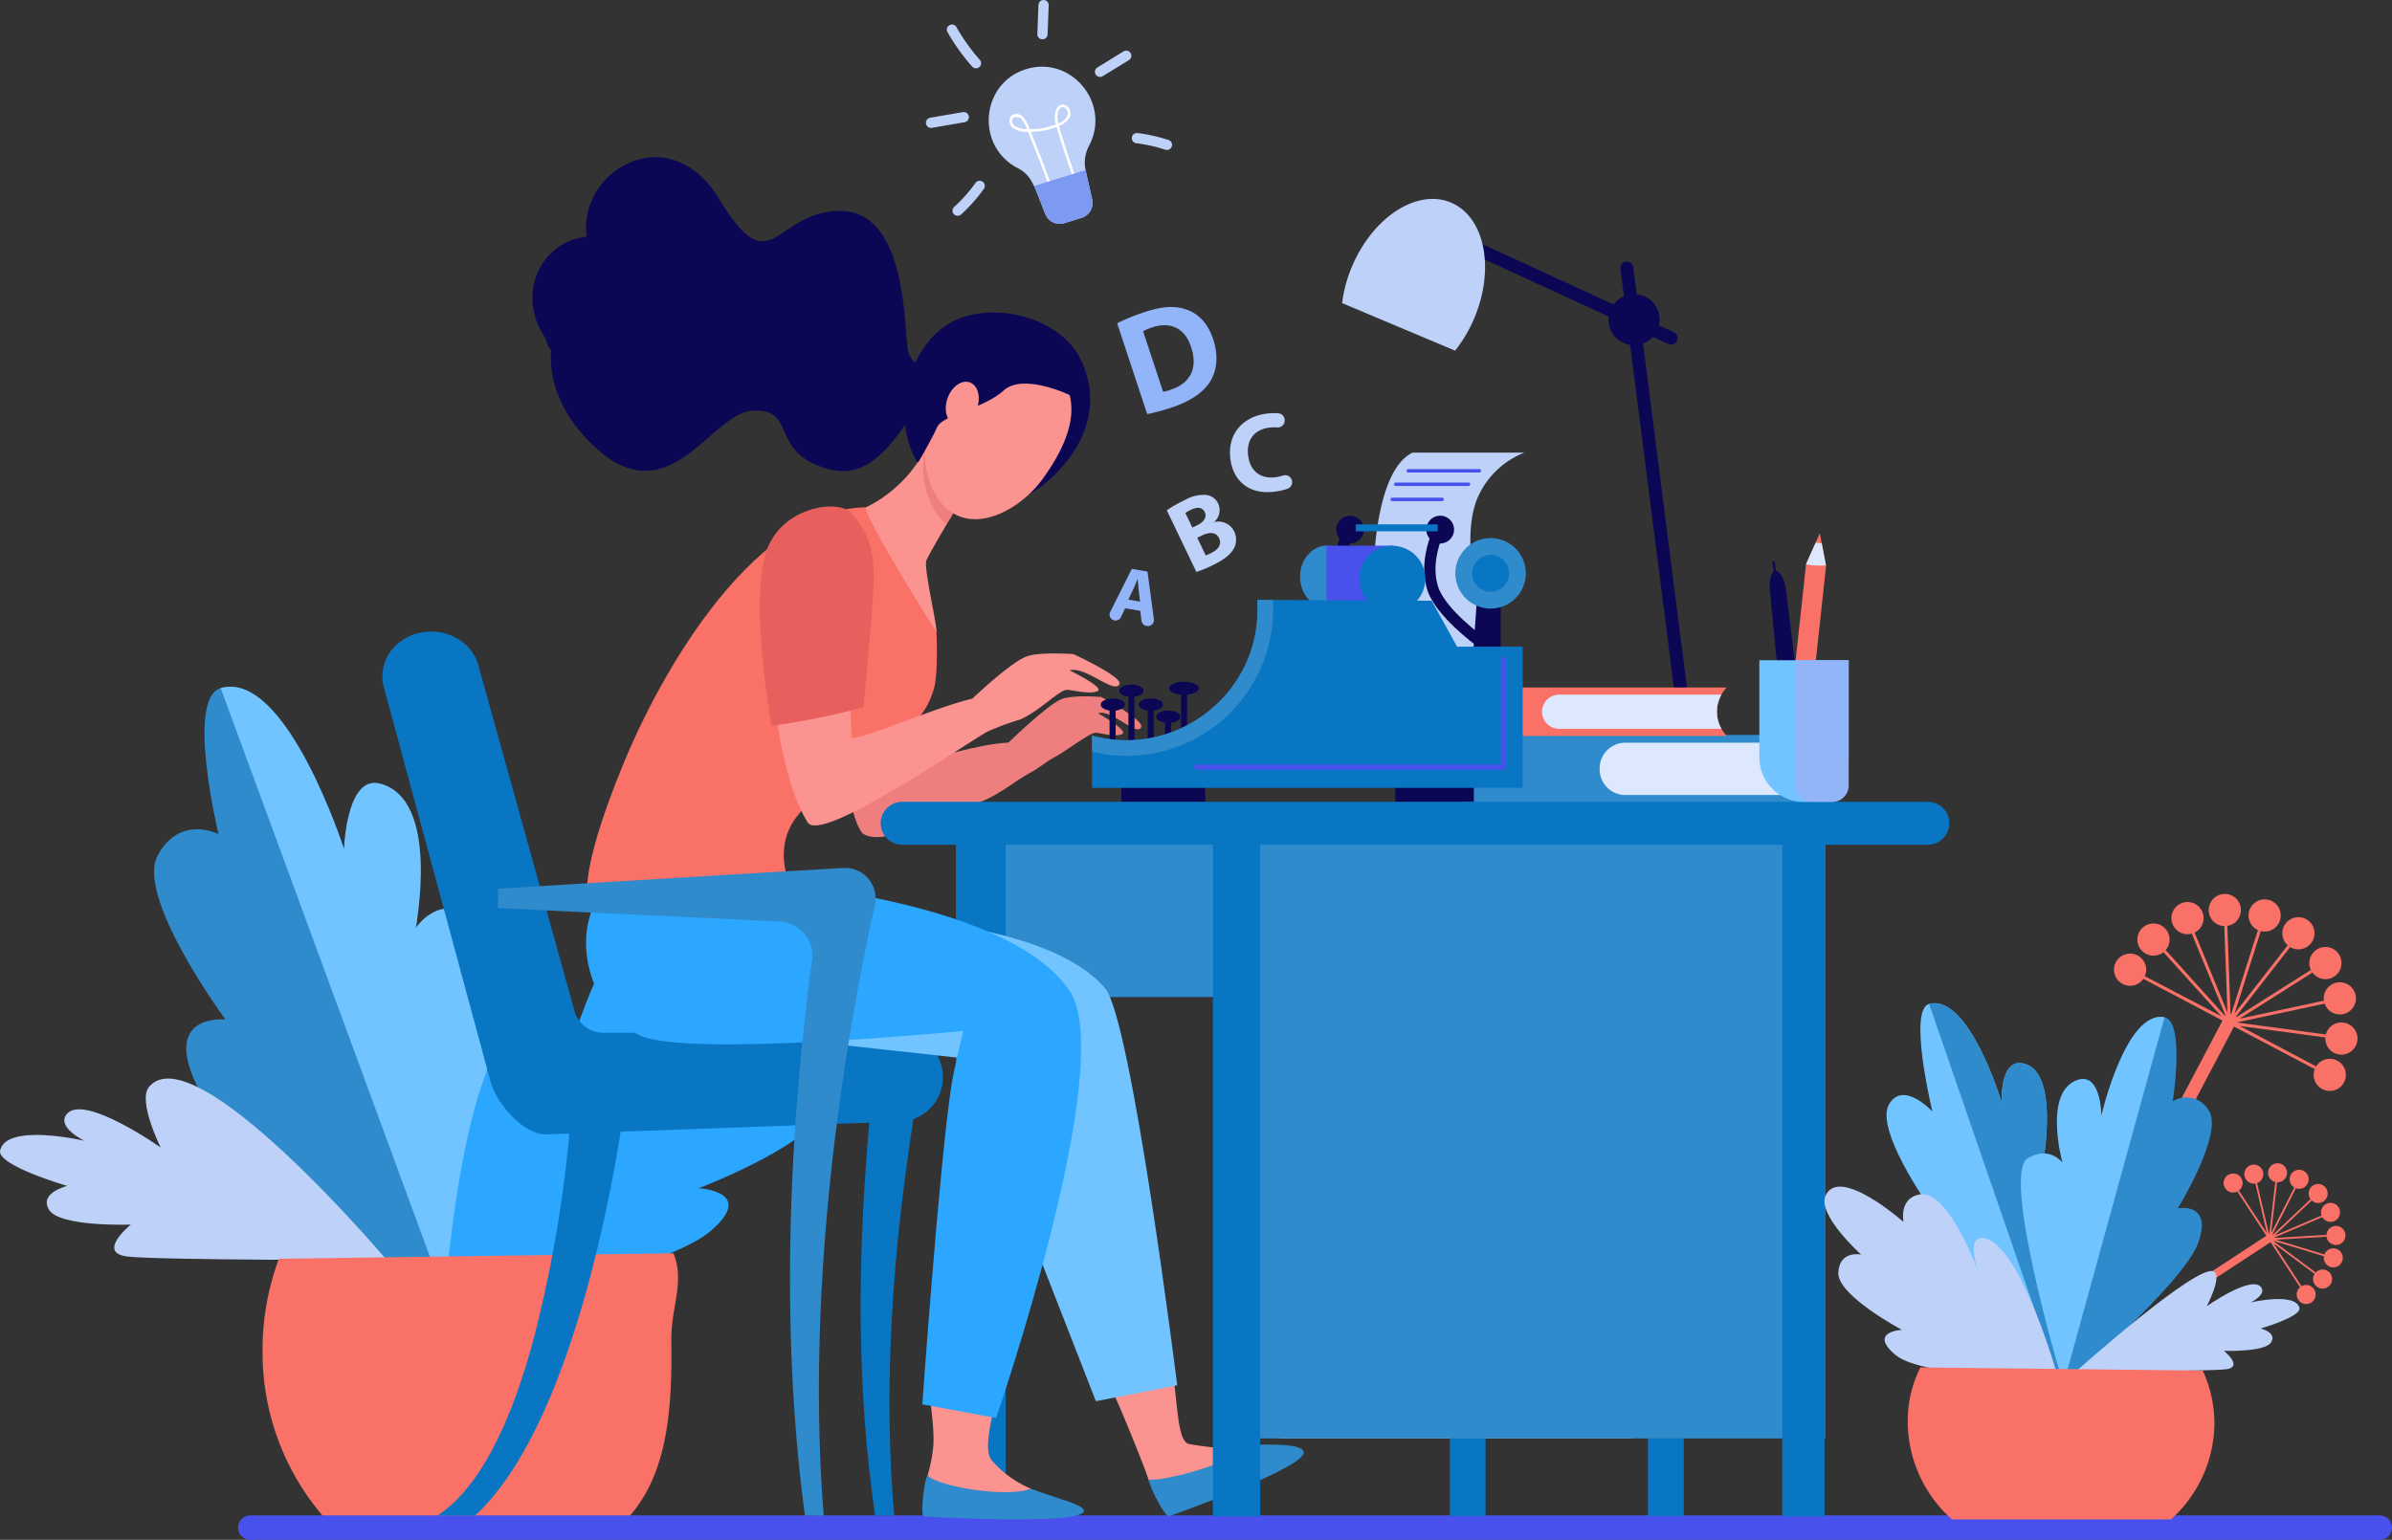 <svg xmlns="http://www.w3.org/2000/svg" width="545.075" height="350.983" viewBox="0 0 545.075 350.983">
  <rect x="0" y="0" width="545.075" height="350.983" fill="#333333" stroke="none"/>
  <g id="Group_21189" data-name="Group 21189" transform="translate(34.14 0)">
    <g id="Group_21121" data-name="Group 21121" transform="translate(271.69 45.345)">
      <g id="Group_21118" data-name="Group 21118" transform="translate(20.526 5.861)">
        <path id="Path_29898" data-name="Path 29898" d="M764.744,565.173a1.481,1.481,0,0,0,.62-2.827l-52.946-24.379a1.481,1.481,0,0,0-1.239,2.691l52.946,24.379A1.479,1.479,0,0,0,764.744,565.173Z" transform="translate(-710.317 -537.831)" fill="#0b0754"/>
      </g>
      <g id="Group_21119" data-name="Group 21119" transform="translate(63.401 14.244)">
        <path id="Path_29899" data-name="Path 29899" d="M710.943,682.642a1.482,1.482,0,0,0,1.471-1.669L698.2,569.594a1.481,1.481,0,0,0-2.938.375l14.219,111.379A1.481,1.481,0,0,0,710.943,682.642Z" transform="translate(-695.245 -568.3)" fill="#0b0754"/>
      </g>
      <g id="Group_21120" data-name="Group 21120" transform="translate(0)">
        <path id="Path_29900" data-name="Path 29900" d="M871.958,531.956c4.758-11.3,14.858-17.837,22.558-14.6s10.086,15.032,5.328,26.335a31.333,31.333,0,0,1-4.383,7.421l-25.748-10.839A31.317,31.317,0,0,1,871.958,531.956Z" transform="translate(-869.714 -516.53)" fill="#bed1f9"/>
      </g>
      <path id="Path_29901" data-name="Path 29901" d="M725.13,601.191a5.825,5.825,0,1,0,5.825-5.825A5.825,5.825,0,0,0,725.13,601.191Z" transform="translate(-664.421 -573.676)" fill="#0b0754"/>
    </g>
    <path id="Path_29902" data-name="Path 29902" d="M1342.628,857.885a178.7,178.7,0,0,0,20.4-4.158s1.739-19.61,1.81-20.338c.625-10.07,1.876-16.784-4.641-23.959-3.094-3.407-17.475-1.316-19.878,10.808-2.227,11.238.122,27.176,1.648,37.148l.088.572Z" transform="translate(-1190.323 -682.434)" fill="#b75742"/>
    <g id="Group_21126" data-name="Group 21126" transform="translate(-34.141 156.533)">
      <g id="Group_21122" data-name="Group 21122" transform="translate(35.108 0)">
        <path id="Path_29903" data-name="Path 29903" d="M263.264,1067.605s-50.451-36.208-57.557-51.906,6.919-14.194,6.919-14.194-20.564-27.915-15.448-37.382,13.88-4.858,13.88-4.858-7.534-31.006.485-33.3c14.937-4.274,28.1,36.71,28.1,36.71s1.578-16.33,7.994-14.982c14.287,3,7.5,40.2,7.5,40.2s3.984-13.958,11.885-7.9C281.188,990.865,263.264,1067.605,263.264,1067.605Z" transform="translate(-196.36 -925.652)" fill="#2f8bcc"/>
      </g>
      <path id="Path_29904" data-name="Path 29904" d="M308.537,977.951c-7.49-5.2-12.59,2.765-12.59,2.765s5.9-29.705-8.313-33.024c-7.468-1.744-7.994,14.982-7.994,14.982s-13.16-40.984-28.1-36.71l51.884,141.048C305.439,1058.1,320.49,986.243,308.537,977.951Z" transform="translate(-201.252 -925.652)" fill="#71c4ff"/>
      <g id="Group_21124" data-name="Group 21124" transform="translate(0 89.312)">
        <g id="Group_21123" data-name="Group 21123">
          <path id="Path_29905" data-name="Path 29905" d="M156.922,1291.658s-51.891.019-59.109-.82.757-7.282.757-7.282-16.146.588-18.608-3.339,4.134-5.475,4.134-5.475-16.08-4.66-15.312-8.079c1.43-6.369,19.19-2.217,19.19-2.217s-6.6-3.2-3.915-6.178c4.043-4.489,21.309,7.717,21.309,7.717s-5.3-10.648-2.657-13.815C113.036,1239.809,156.922,1291.658,156.922,1291.658Z" transform="translate(-68.757 -1250.265)" fill="#bed1f9"/>
        </g>
      </g>
      <g id="Group_21125" data-name="Group 21125" transform="translate(101.029 50.354)">
        <path id="Path_29906" data-name="Path 29906" d="M435.954,1201.431s49.694-9.644,60.679-18.868-2.489-9.943-2.489-9.943,29.459-11.157,29.087-20.159-13.017-9.535-13.017-9.535,17.58-15.748,13.971-23.382c-5.546-11.732-30.69,10.517-30.69,10.517s.609-19.375-7.189-21.239c-11.76-2.811-21.918,33.569-21.918,33.569s-1.794-8.782-9.873-7.109C440.02,1138.284,435.954,1201.431,435.954,1201.431Z" transform="translate(-435.954 -1108.667)" fill="#2ca7ff"/>
      </g>
      <path id="Path_29907" data-name="Path 29907" d="M300.04,1455.007h69.739c8.882-10.047,9.773-24.886,9.575-40.064-.1-7.666,3.147-13.346.49-19.907l-89.915,1.251a59.72,59.72,0,0,0-3.719,21.654A57.2,57.2,0,0,0,300.04,1455.007Z" transform="translate(-226.377 -1265.893)" fill="#fa7167"/>
    </g>
    <g id="Group_21127" data-name="Group 21127" transform="translate(20.103 345.42)">
      <path id="Path_29908" data-name="Path 29908" d="M121.433,1607.18H606.621a2.782,2.782,0,0,1,2.782,2.782h0a2.782,2.782,0,0,1-2.782,2.781H121.354a2.782,2.782,0,0,1-2.779-2.916A2.833,2.833,0,0,1,121.433,1607.18Z" transform="translate(-118.572 -1607.18)" fill="#4951ec"/>
    </g>
    <g id="Group_21135" data-name="Group 21135" transform="translate(176.852)">
      <path id="Path_29909" data-name="Path 29909" d="M1189.495,407.536c10.35-3.208,19.467,7.924,14.324,17.514a8.159,8.159,0,0,0-.727,5.641l1.472,6.563a3.555,3.555,0,0,1-2.417,4.174l-3.921,1.215a3.555,3.555,0,0,1-4.354-2.076c-2.511-6.279-2.983-8.777-6.286-10.486C1177.922,425.082,1179.142,410.745,1189.495,407.536Z" transform="translate(-1166.674 -391.771)" fill="#bed1f9"/>
      <g id="Group_21128" data-name="Group 21128" transform="translate(19.053 23.838)">
        <path id="Path_29910" data-name="Path 29910" d="M1213.212,456.491c-1.84-5.141-3.668-10.871-4.281-13.035a16.436,16.436,0,0,1-5.892,1.107c1.733,4.184,3.373,8.451,4.882,12.707l-.55.2c-1.534-4.326-3.2-8.664-4.968-12.913a5.449,5.449,0,0,1-3.547-1,2.144,2.144,0,0,1-.645-1.557c.035-1.517,1.763-1.962,2.915-1a7.523,7.523,0,0,1,1.67,2.982,15.843,15.843,0,0,0,5.984-1.09,5.35,5.35,0,0,1,0-3.216c1.355-3.614,6.327,1.122.694,3.561.476,1.7,2.328,7.585,4.288,13.061Zm-3.887-16.613a4.748,4.748,0,0,0,0,2.785,3.429,3.429,0,0,0,2.144-1.948C1211.845,439.425,1210.054,437.932,1209.325,439.878ZM1199.1,441.3a1.322,1.322,0,0,0,.157,1.836,4.609,4.609,0,0,0,2.9.826,6.5,6.5,0,0,0-1.4-2.513A2.361,2.361,0,0,0,1199.1,441.3Z" transform="translate(-1198.21 -438.36)" fill="#fff"/>
      </g>
      <path id="Path_29911" data-name="Path 29911" d="M1230.239,492.575c.011.055.017.11.029.165l1.472,6.562a3.555,3.555,0,0,1-2.416,4.174l-3.921,1.215a3.555,3.555,0,0,1-4.354-2.076c-1.117-2.793-1.83-4.837-2.57-6.4Z" transform="translate(-1193.85 -453.821)" fill="#7c9af2"/>
      <g id="Group_21129" data-name="Group 21129" transform="translate(25.398 0)">
        <path id="Path_29912" data-name="Path 29912" d="M1223.6,359.58l.249-6.65a1.166,1.166,0,0,0-2.331-.088l-.25,6.65a1.167,1.167,0,0,0,2.332.087Z" transform="translate(-1221.272 -351.72)" fill="#bed1f9"/>
      </g>
      <g id="Group_21130" data-name="Group 21130" transform="translate(38.518 11.54)">
        <path id="Path_29913" data-name="Path 29913" d="M1270.736,399.485l5.961-3.662a1.166,1.166,0,0,0-1.221-1.988l-5.961,3.662a1.166,1.166,0,1,0,1.221,1.987Z" transform="translate(-1268.959 -393.663)" fill="#bed1f9"/>
      </g>
      <g id="Group_21131" data-name="Group 21131" transform="translate(46.921 30.322)">
        <path id="Path_29914" data-name="Path 29914" d="M1308.613,464.99a1.167,1.167,0,0,0-.746-1.471,38.123,38.123,0,0,0-7.052-1.581,1.166,1.166,0,1,0-.291,2.314,35.763,35.763,0,0,1,6.619,1.484A1.166,1.166,0,0,0,1308.613,464.99Z" transform="translate(-1299.502 -461.929)" fill="#bed1f9"/>
      </g>
      <g id="Group_21132" data-name="Group 21132" transform="translate(4.771 5.586)">
        <path id="Path_29915" data-name="Path 29915" d="M1153.717,381.716a1.167,1.167,0,0,0,.1-1.646,44.366,44.366,0,0,1-5.336-7.457,1.166,1.166,0,0,0-2.027,1.154,46.743,46.743,0,0,0,5.617,7.85A1.166,1.166,0,0,0,1153.717,381.716Z" transform="translate(-1146.301 -372.023)" fill="#bed1f9"/>
      </g>
      <g id="Group_21133" data-name="Group 21133" transform="translate(0 25.534)">
        <path id="Path_29916" data-name="Path 29916" d="M1138.734,445.5a1.167,1.167,0,0,0-1.348-.951l-7.457,1.287a1.166,1.166,0,1,0,.4,2.3l7.458-1.287A1.167,1.167,0,0,0,1138.734,445.5Z" transform="translate(-1128.961 -444.528)" fill="#bed1f9"/>
      </g>
      <g id="Group_21134" data-name="Group 21134" transform="translate(6.062 41.201)">
        <path id="Path_29917" data-name="Path 29917" d="M1152.682,509.339a1.157,1.157,0,0,0,.263-.18,36.581,36.581,0,0,0,5.189-5.846,1.166,1.166,0,0,0-1.9-1.353,34.259,34.259,0,0,1-4.858,5.473,1.166,1.166,0,0,0,1.305,1.907Z" transform="translate(-1150.995 -501.47)" fill="#bed1f9"/>
      </g>
    </g>
    <rect id="Rectangle_2817" data-name="Rectangle 2817" width="107.361" height="35.374" transform="translate(185.869 191.893)" fill="#2f8bcc"/>
    <rect id="Rectangle_2818" data-name="Rectangle 2818" width="80.298" height="138.011" transform="translate(257.421 189.871)" fill="#fae0b2"/>
    <rect id="Rectangle_2819" data-name="Rectangle 2819" width="8.148" height="18.043" transform="translate(296.228 327.542)" fill="#0976c4"/>
    <rect id="Rectangle_2820" data-name="Rectangle 2820" width="8.147" height="17.754" transform="translate(341.396 327.82)" fill="#0976c4"/>
    <path id="Path_29918" data-name="Path 29918" d="M1592.848,1365.758h-8.594c11.792-7.658,18.553-27.538,22.071-40.854a295.6,295.6,0,0,0,8.384-50.83l11.676,1.7C1622.707,1300.036,1612.74,1347.318,1592.848,1365.758Z" transform="translate(-1518.711 -1020.303)" fill="#0976c4"/>
    <rect id="Rectangle_2821" data-name="Rectangle 2821" width="130.577" height="138.011" transform="translate(251.205 189.871)" fill="#2f8bcc"/>
    <rect id="Rectangle_2822" data-name="Rectangle 2822" width="9.611" height="158.839" transform="translate(371.996 186.809)" fill="#0976c4"/>
    <g id="Group_21136" data-name="Group 21136" transform="translate(286.269 156.7)">
      <path id="Path_29919" data-name="Path 29919" d="M670.619,976.061H587.542A5.855,5.855,0,0,1,581.8,970.1v-3.543a5.855,5.855,0,0,1,5.745-5.959h83.076a11.77,11.77,0,0,0-.153,15.282Z" transform="translate(-573.402 -949.775)" fill="#2f8bcc"/>
      <path id="Path_29920" data-name="Path 29920" d="M638.269,967.038H592.191A5.855,5.855,0,0,0,586.445,973h0a5.855,5.855,0,0,0,5.746,5.959h46.082A11.823,11.823,0,0,1,638.269,967.038Z" transform="translate(-542.335 -954.443)" fill="#dde8fe"/>
      <path id="Path_29921" data-name="Path 29921" d="M742.573,921.26h-69.2a3.891,3.891,0,0,0-3.891,3.891v3.273a3.891,3.891,0,0,0,3.891,3.891h69.2l-.036-.038A7.924,7.924,0,0,1,742.573,921.26Z" transform="translate(-669.481 -921.26)" fill="#fa7167"/>
      <path id="Path_29922" data-name="Path 29922" d="M714.818,927.208H677.825a3.891,3.891,0,0,0-3.891,3.891h0a3.891,3.891,0,0,0,3.891,3.891h36.993A7.936,7.936,0,0,1,714.818,927.208Z" transform="translate(-642.952 -925.572)" fill="#dde8fe"/>
    </g>
    <g id="Group_21152" data-name="Group 21152" transform="translate(52.996 35.837)">
      <path id="Path_29923" data-name="Path 29923" d="M1159.569,819.269c5.209-6.615,16.253-2.435,12.154,19.483-.023.123-1.138,17.212-.639,23.819,5.252-1.221,14.82-4.4,21.8-4.754,0,0,8.543-8.324,11.9-9.838,2.491-1.122,9.246-.555,9.246-.555s9.846,5.2,9.084,6.88c-1.042,2.3-6.718-4.223-9.819-3.162,0,0,7.18,4.024,5.47,4.753s-4.577-.227-5.972-.325-6.434,4.057-10.361,6.121c-.648.341-2.164,1.67-5.124,3.3-3,1.648-6.163,4.429-10.263,6.119-11.026,4.544-23.281,10.571-27.522,7.337l.022-.047C1154.705,872.665,1150.884,830.3,1159.569,819.269Z" transform="translate(-1050.213 -724.39)" fill="#ef7f7f"/>
      <path id="Path_29924" data-name="Path 29924" d="M1327.3,875.187h0c5.881-1.26,11.778,2.035,13.274,7.416l21.969,79a6.818,6.818,0,0,0,6.68,4.771h67.105a10.124,10.124,0,0,1,10.124,10.124h0a10.125,10.125,0,0,1-9.757,10.117l-80.68,2.929c-5.371,0-11.366-7.249-12.662-12.044l-24.31-89.9C1317.545,882.067,1321.262,876.48,1327.3,875.187Z" transform="translate(-1318.71 -766.805)" fill="#0976c4"/>
      <path id="Path_29925" data-name="Path 29925" d="M1345.562,1345.346h-4.344c-3.922-26.982-4.716-58.6-.333-99.432l10.514.214C1344.42,1286.651,1343.271,1318.3,1345.562,1345.346Z" transform="translate(-1228.945 -1035.727)" fill="#0976c4"/>
      <rect id="Rectangle_2823" data-name="Rectangle 2823" width="11.353" height="160.632" transform="translate(130.697 149.507)" fill="#0976c4"/>
      <path id="Path_29926" data-name="Path 29926" d="M1065.783,1481.772c2.952,5.489,10.168,23.586,10.44,24.956a6.707,6.707,0,0,0,1.442,1.965c9.317.933,16.133-4.069,21.308-9-4.886.343-12.355-.919-13.441-1.1-2.834-.484-2.531-9.1-4.15-18.79C1078.87,1480.949,1069.443,1478.459,1065.783,1481.772Z" transform="translate(-901.645 -1205.261)" fill="#fb9390"/>
      <path id="Path_29927" data-name="Path 29927" d="M1019.962,1556.4c.771,3.03,3.977,8.615,4.6,8.454.74-.192,28.241-10.065,30.608-14.006,1.46-2.431-6.058-2.547-12.111-2.238C1037.879,1553.542,1021.552,1557.186,1019.962,1556.4Z" transform="translate(-845.413 -1255.052)" fill="#2f8bcc"/>
      <path id="Path_29928" data-name="Path 29928" d="M1124.7,1135.488l56.8,6.253,30.5,78.2,18.536-3.628s-10.4-83.563-16.463-90.556c-16.528-19.074-74.273-16.816-74.273-16.816Z" transform="translate(-1049.415 -936.382)" fill="#71c4ff"/>
      <path id="Path_29929" data-name="Path 29929" d="M1246.015,1498.341c.237,3.723,1.089,8.229.922,12.572a34.969,34.969,0,0,1-1.324,7.007,6.728,6.728,0,0,0,.492,2.388c8.079,4.732,16.36,3.027,23.12.7a24.139,24.139,0,0,1-8.926-6.411c-1.948-2.115-.56-8.458,2.007-17.936C1259.541,1496.663,1250.722,1496.856,1246.015,1498.341Z" transform="translate(-1121.369 -1217.487)" fill="#fb9390"/>
      <path id="Path_29930" data-name="Path 29930" d="M1239.969,1079.036s59.466,3.219,74.459,25.165c11.219,16.421-16.718,97.413-16.718,97.413l-16.811-3.1s3.873-54.883,6.674-72.992c.475-3.068,2.66-12.131,2.66-12.131s-63.708,6.263-74.044.888-14.669-19.95-10.121-29.459S1239.969,1079.036,1239.969,1079.036Z" transform="translate(-1157.859 -914.243)" fill="#2ca7ff"/>
      <path id="Path_29931" data-name="Path 29931" d="M1203.158,1573.473c-1.048,1.921-1.59,9.361-.96,9.473.753.135,32.358,1.9,36.152-.691,2.341-1.6-5.979-3.326-11.61-5.569C1219.98,1579.012,1203.5,1575.531,1203.158,1573.473Z" transform="translate(-1078.884 -1273.164)" fill="#2f8bcc"/>
      <path id="Path_29932" data-name="Path 29932" d="M1392.28,772.4c5.3.927,5.62,5.2,5.62,5.2l5.425,22.609s.5,9.577-.6,13.242c-2.139,7.129-6.461,9.94-13.543,12.362-9.387,3.211-13.1,11.3-17.146,16.028-7.023,8.194-1.307,18-1.307,18l-18.677,5.895-27.941-3.751s-3.14-4.835,7.98-31.757C1341.748,806.85,1364.892,767.609,1392.28,772.4Z" transform="translate(-1277.072 -692.202)" fill="#fa7167"/>
      <path id="Path_29933" data-name="Path 29933" d="M1448.691,1218.392h-4.266c-5.522-40.709-3.854-86.063,1.6-126.617a7.761,7.761,0,0,0-7.323-8.79l-64.233-3.043v-4.436c.026,0,54.307-3.321,78.693-4.72a6.963,6.963,0,0,1,7.189,8.486c-.716,3.173-1.569,7.158-2.5,11.932C1449.83,1131.89,1445.418,1176.984,1448.691,1218.392Z" transform="translate(-1348.128 -908.773)" fill="#2f8bcc"/>
      <path id="Path_29934" data-name="Path 29934" d="M1178.3,783.779c6.023-6.615,16.685-2.369,11.946,19.549-.026.123.015,21.235.592,27.842,6.072-1.221,19.154-7.109,27.447-9.083,0,0,8.415-8.084,12.3-9.6,2.879-1.122,10.69-.555,10.69-.555s11.384,5.2,10.5,6.879c-1.2,2.3-7.768-4.223-11.353-3.162,0,0,8.3,4.024,6.324,4.753s-5.292-.228-6.906-.325-6.039,4.67-10.579,6.734a65.131,65.131,0,0,0-7.325,2.682c-3.472,1.648-38,25.769-41.172,20.828C1172.354,837.234,1168.255,794.808,1178.3,783.779Z" transform="translate(-1083.829 -698.674)" fill="#fb9390"/>
      <path id="Path_29935" data-name="Path 29935" d="M1379.228,821.285a178.786,178.786,0,0,0,20.4-4.158s1.739-19.61,1.81-20.338c.626-10.07,1.876-16.784-4.64-23.958-3.094-3.407-17.475-1.317-19.878,10.808-2.227,11.238.123,27.177,1.648,37.148l.087.572Z" transform="translate(-1289.988 -691.74)" fill="#e8605d"/>
      <path id="Path_29936" data-name="Path 29936" d="M1409.023,524.882c-.748-6.495-.74-31.177-15.741-30.668s-15.09,17.019-27.239-2.875c-11.255-18.43-32.044-6.52-30.111,8.732a13.578,13.578,0,0,0-6.147,2.2c-6.561,4.36-8.145,13.514-3.537,20.447.732,1.1.671,2.344,1.6,3.195-.462,6.891,2.142,14.173,8.659,20.834,17.8,18.2,27.523-6.362,37.107-6.972s4.871,7.868,14.065,12.04,15.439,1.437,25.68-16.653l2.443-4.914A5.659,5.659,0,0,1,1409.023,524.882Z" transform="translate(-1289.408 -481.971)" fill="#0b0754"/>
      <path id="Path_29937" data-name="Path 29937" d="M1206.1,613.644c-10.556,7.366-12.888,26.122-3.172,35.079,6.314,5.821,18.753,6.834,25.659,1.06,11.2-9.364,12.451-19.964,8.479-28.284C1231.941,610.762,1214.807,607.567,1206.1,613.644Z" transform="translate(-1077.833 -575.205)" fill="#0b0754"/>
      <path id="Path_29938" data-name="Path 29938" d="M1296.827,714.046a30.171,30.171,0,0,1-14.7,15.922c-1.41.717,15.979,28.684,15.987,28.35.05-2.158-3.006-14.757-2.263-16.3,2.034-4.238,13.841-23.557,13.841-23.557Z" transform="translate(-1171.858 -650.194)" fill="#fb9390"/>
      <path id="Path_29939" data-name="Path 29939" d="M1290.354,716.3l6.291,2.158h0c-.012.019-5.188,8.49-9.273,15.438a13.724,13.724,0,0,1-3.755-5.271,20.056,20.056,0,0,1-1.258-11.448,20.322,20.322,0,0,0,1.427-3.131Z" transform="translate(-1158.817 -650.194)" fill="#ef7f7f"/>
      <path id="Path_29940" data-name="Path 29940" d="M1237.12,642.319a17.3,17.3,0,0,0-11.762-.088c-6.128,2.3-17.138,17.192-11.464,30.26s19.238,6.573,25.259-1.714S1251.167,649.992,1237.12,642.319Z" transform="translate(-1088.721 -597.415)" fill="#fb9390"/>
      <path id="Path_29941" data-name="Path 29941" d="M1215.8,640.807c4.855-8.431,10.182-13.376,17.668-11.457s14.2,3.2,14.7,11.986l.54,1.5s-10.841-5.295-15.336-1.152-13.913,5.5-15.164,8.371-4.349,8.076-4.349,8.076l-.559-3.23S1210.945,649.238,1215.8,640.807Z" transform="translate(-1091.813 -588.502)" fill="#0b0754"/>
      <path id="Path_29942" data-name="Path 29942" d="M1296.1,674.271c-1.013,2.615-3.3,4.125-5.114,3.373s-2.459-3.483-1.446-6.1,3.3-4.125,5.115-3.373S1297.113,671.656,1296.1,674.271Z" transform="translate(-1160.681 -616.802)" fill="#fb9390"/>
      <rect id="Rectangle_2824" data-name="Rectangle 2824" width="10.788" height="158.839" transform="translate(189.241 150.972)" fill="#0976c4"/>
      <g id="Group_21151" data-name="Group 21151" transform="translate(161.703 67.334)">
        <path id="Path_29943" data-name="Path 29943" d="M878.312,726.7a19.326,19.326,0,0,0-10.86,10.762c-4.245,11.058,2.32,28.78.445,33.716S857.184,781.5,857.184,781.5l-20.042-7.109s7.01-13.23,6.812-17.771.494-25.966,8.886-29.915Z" transform="translate(-779.779 -726.703)" fill="#bed1f9"/>
        <g id="Group_21137" data-name="Group 21137" transform="translate(71.678 3.752)">
          <path id="Path_29944" data-name="Path 29944" d="M873.421,741.129h16.192a.395.395,0,0,0,0-.79H873.421a.395.395,0,0,0,0,.79Z" transform="translate(-873.026 -740.339)" fill="#4951ec"/>
        </g>
        <g id="Group_21138" data-name="Group 21138" transform="translate(68.815 6.812)">
          <path id="Path_29945" data-name="Path 29945" d="M882.392,752.253h16.587a.395.395,0,1,0,0-.79H882.392a.395.395,0,0,0,0,.79Z" transform="translate(-881.997 -751.463)" fill="#4951ec"/>
        </g>
        <g id="Group_21139" data-name="Group 21139" transform="translate(68.026 10.268)">
          <path id="Path_29946" data-name="Path 29946" d="M904.282,764.813h11.354a.395.395,0,0,0,0-.79H904.282a.395.395,0,0,0,0,.79Z" transform="translate(-903.887 -764.023)" fill="#4951ec"/>
        </g>
        <rect id="Rectangle_2825" data-name="Rectangle 2825" width="17.903" height="4.41" transform="translate(69.111 75.233)" fill="#0b0754"/>
        <rect id="Rectangle_2826" data-name="Rectangle 2826" width="19.088" height="5.299" transform="translate(6.714 74.311)" fill="#0b0754"/>
        <path id="Path_29947" data-name="Path 29947" d="M856.758,860.611h6.187V850.146h-5.463Z" transform="translate(-769.809 -816.182)" fill="#0b0754"/>
        <path id="Path_29948" data-name="Path 29948" d="M835.945,805.544a8.03,8.03,0,1,0,8.03-8.03A8.03,8.03,0,0,0,835.945,805.544Z" transform="translate(-753.143 -778.031)" fill="#2f8bcc"/>
        <path id="Path_29949" data-name="Path 29949" d="M849.82,815.6a4.213,4.213,0,1,0,4.213-4.213A4.212,4.212,0,0,0,849.82,815.6Z" transform="translate(-763.201 -788.09)" fill="#0976c4"/>
        <g id="Group_21140" data-name="Group 21140" transform="translate(76.187 14.382)">
          <path id="Path_29950" data-name="Path 29950" d="M895.394,782.134a3.159,3.159,0,1,0,3.159-3.159A3.159,3.159,0,0,0,895.394,782.134Z" transform="translate(-895.394 -778.975)" fill="#0b0754"/>
        </g>
        <g id="Group_21141" data-name="Group 21141" transform="translate(75.712 19.153)">
          <path id="Path_29951" data-name="Path 29951" d="M883.01,821.251l1.5-2.081c-.086-.062-8.577-6.244-10.3-11.318-1.692-4.986.54-10.494.563-10.549l-2.37-.986c-.108.26-2.632,6.439-.623,12.359C873.769,814.527,882.634,820.979,883.01,821.251Z" transform="translate(-871.011 -796.318)" fill="#0b0754"/>
        </g>
        <g id="Group_21142" data-name="Group 21142" transform="translate(55.651 14.382)">
          <path id="Path_29952" data-name="Path 29952" d="M970.034,782.134a3.159,3.159,0,1,0,3.159-3.159A3.159,3.159,0,0,0,970.034,782.134Z" transform="translate(-970.034 -778.975)" fill="#0b0754"/>
        </g>
        <g id="Group_21143" data-name="Group 21143" transform="translate(55.176 19.153)">
          <path id="Path_29953" data-name="Path 29953" d="M957.65,821.251l1.5-2.081c-.086-.062-8.577-6.244-10.3-11.318-1.692-4.986.54-10.494.563-10.549l-2.37-.986c-.108.26-2.632,6.439-.623,12.359C948.41,814.527,957.274,820.979,957.65,821.251Z" transform="translate(-945.651 -796.318)" fill="#0b0754"/>
        </g>
        <g id="Group_21144" data-name="Group 21144" transform="translate(60.094 16.356)">
          <rect id="Rectangle_2827" data-name="Rectangle 2827" width="18.66" height="1.58" fill="#0976c4"/>
        </g>
        <g id="Group_21145" data-name="Group 21145" transform="translate(47.407 21.178)">
          <ellipse id="Ellipse_1" data-name="Ellipse 1" cx="6.187" cy="7.109" rx="6.187" ry="7.109" fill="#2f8bcc"/>
          <rect id="Rectangle_2828" data-name="Rectangle 2828" width="15.27" height="14.431" transform="translate(6.023 0.033)" fill="#4951ec"/>
          <path id="Path_29954" data-name="Path 29954" d="M919.257,811.023a7.514,7.514,0,1,0,7.5-7.109A7.314,7.314,0,0,0,919.257,811.023Z" transform="translate(-905.731 -803.848)" fill="#0976c4"/>
        </g>
        <path id="Path_29955" data-name="Path 29955" d="M1106.634,918.012c0,.818,1.525,1.481,3.406,1.481s3.406-.663,3.406-1.481-1.525-1.481-3.406-1.481S1106.634,917.194,1106.634,918.012Z" transform="translate(-1089.06 -864.303)" fill="#0b0754"/>
        <path id="Path_29956" data-name="Path 29956" d="M1136.418,931.754c0,.777,1.238,1.407,2.765,1.407s2.764-.63,2.764-1.407-1.238-1.407-2.764-1.407S1136.418,930.977,1136.418,931.754Z" transform="translate(-1125.755 -874.318)" fill="#0b0754"/>
        <path id="Path_29957" data-name="Path 29957" d="M1168,931.754c0,.777,1.238,1.407,2.764,1.407s2.765-.63,2.765-1.407-1.238-1.407-2.765-1.407S1168,930.977,1168,931.754Z" transform="translate(-1166.021 -874.318)" fill="#0b0754"/>
        <path id="Path_29958" data-name="Path 29958" d="M1152.565,920.271c0,.777,1.238,1.407,2.765,1.407s2.765-.63,2.765-1.407-1.238-1.407-2.765-1.407S1152.565,919.494,1152.565,920.271Z" transform="translate(-1146.345 -865.994)" fill="#0b0754"/>
        <g id="Group_21146" data-name="Group 21146" transform="translate(12.687 58.004)">
          <rect id="Rectangle_2829" data-name="Rectangle 2829" width="1.382" height="10.317" transform="translate(0)" fill="#0b0754"/>
        </g>
        <path id="Path_29959" data-name="Path 29959" d="M1122.064,941.8c0,.777,1.238,1.407,2.764,1.407s2.765-.63,2.765-1.407-1.238-1.407-2.765-1.407S1122.064,941.025,1122.064,941.8Z" transform="translate(-1107.452 -881.601)" fill="#0b0754"/>
        <g id="Group_21147" data-name="Group 21147" transform="translate(16.636 60.768)">
          <rect id="Rectangle_2830" data-name="Rectangle 2830" width="1.382" height="10.317" transform="translate(0)" fill="#0b0754"/>
        </g>
        <g id="Group_21148" data-name="Group 21148" transform="translate(20.289 54.647)">
          <rect id="Rectangle_2831" data-name="Rectangle 2831" width="1.383" height="10.317" transform="translate(0)" fill="#0b0754"/>
        </g>
        <g id="Group_21149" data-name="Group 21149" transform="translate(3.999 57.955)">
          <rect id="Rectangle_2832" data-name="Rectangle 2832" width="1.382" height="10.318" transform="translate(0)" fill="#0b0754"/>
        </g>
        <g id="Group_21150" data-name="Group 21150" transform="translate(8.294 55.338)">
          <rect id="Rectangle_2833" data-name="Rectangle 2833" width="1.382" height="10.91" transform="translate(0)" fill="#0b0754"/>
        </g>
        <path id="Path_29960" data-name="Path 29960" d="M838.577,879.66v11.919h98.138V859.393H921.773l-5.791-10.466-36.2-.174-3.564-.016C877.714,869.594,858.021,884.99,838.577,879.66Z" transform="translate(-838.577 -815.162)" fill="#0976c4"/>
        <path id="Path_29961" data-name="Path 29961" d="M1045.264,879.66v3.673a33.4,33.4,0,0,0,41.2-34.579l-3.564-.016C1084.4,869.594,1064.708,884.99,1045.264,879.66Z" transform="translate(-1045.264 -815.162)" fill="#2f8bcc"/>
        <path id="Path_29962" data-name="Path 29962" d="M852.805,920.562h69.309V896.669a.592.592,0,1,1,1.185,0v24.485a.592.592,0,0,1-.592.592h-69.9a.592.592,0,0,1,0-1.185Z" transform="translate(-828.912 -849.477)" fill="#4951ec"/>
      </g>
      <path id="Rectangle_2834" data-name="Rectangle 2834" d="M4.887,0h233.73A4.887,4.887,0,0,1,243.5,4.887v0a4.888,4.888,0,0,1-4.888,4.888H4.888A4.888,4.888,0,0,1,0,4.887v0A4.887,4.887,0,0,1,4.887,0Z" transform="translate(113.553 146.933)" fill="#0976c4"/>
    </g>
    <g id="Group_21154" data-name="Group 21154" transform="translate(366.767 121.568)">
      <path id="Path_29963" data-name="Path 29963" d="M587.281,838.961l4.56.428L596,801.008l-1.426-7.437-3.135,7.009Z" transform="translate(-580.791 -793.571)" fill="#fa7167"/>
      <path id="Path_29964" data-name="Path 29964" d="M587.369,806.295l.008-.07,2.176-4.866,1.392.119.968,5.049A19.855,19.855,0,0,1,587.369,806.295Z" transform="translate(-576.728 -799.216)" fill="#dde8fe"/>
      <path id="Path_29965" data-name="Path 29965" d="M608.717,863.375l4.558-.445L609.067,828.6c-.14-1.243-1.113-3.941-2.358-3.82h0c-1.272.124-1.4,2.986-1.259,4.255Z" transform="translate(-603.052 -816.193)" fill="#0b0754"/>
      <g id="Group_21153" data-name="Group 21153" transform="translate(2.997 6.335)">
        <path id="Path_29966" data-name="Path 29966" d="M628.422,822l.032,0a.262.262,0,0,0,.227-.292l-.61-4.882a.262.262,0,0,0-.519.065l.61,4.882A.262.262,0,0,0,628.422,822Z" transform="translate(-627.55 -816.597)" fill="#0b0754"/>
      </g>
      <path id="Rectangle_2835" data-name="Rectangle 2835" d="M0,0H20.356a0,0,0,0,1,0,0V22.124A10.178,10.178,0,0,1,10.178,32.3h0A10.178,10.178,0,0,1,0,22.125V0A0,0,0,0,1,0,0Z" transform="translate(0 28.93)" fill="#71c4ff"/>
      <path id="Path_29967" data-name="Path 29967" d="M568.575,927.273V898.721h12.161v28.552a3.75,3.75,0,0,1-3.75,3.75h-4.661A3.75,3.75,0,0,1,568.575,927.273Z" transform="translate(-560.381 -869.791)" fill="#92b5f9"/>
    </g>
    <g id="Group_21155" data-name="Group 21155" transform="translate(218.704 129.676)">
      <path id="Path_29968" data-name="Path 29968" d="M1141.241,839.278l-.947,2.016a1.36,1.36,0,0,1-1.458.762h0a1.359,1.359,0,0,1-.987-1.95l4.919-9.8,3.581.609,1.446,10.879a1.36,1.36,0,0,1-1.576,1.519l-.122-.021a1.359,1.359,0,0,1-1.121-1.173l-.28-2.254Zm3.409-1.521-.317-2.689c-.093-.753-.155-1.685-.213-2.432l-.036-.006c-.3.686-.635,1.569-.952,2.233l-1.151,2.439Z" transform="translate(-1137.702 -830.306)" fill="#92b5f9"/>
    </g>
    <g id="Group_21156" data-name="Group 21156" transform="translate(231.74 112.774)">
      <path id="Path_29969" data-name="Path 29969" d="M1068.9,777.518a28.533,28.533,0,0,1,4.038-2.3,8.766,8.766,0,0,1,4.61-1.218,3.452,3.452,0,0,1,3.061,1.977,3.587,3.587,0,0,1-.891,4.186l.02.042a3.969,3.969,0,0,1,4.532,2.16,4.226,4.226,0,0,1-.031,3.746c-.643,1.326-2.16,2.627-5,3.99a27.921,27.921,0,0,1-3.6,1.466Zm5.828,3.939,1.061-.509c1.7-.814,2.275-1.951,1.766-3.012-.519-1.082-1.621-1.259-3.085-.557a9.761,9.761,0,0,0-1.339.746Zm3.041,6.345a11.345,11.345,0,0,0,1.273-.558c1.464-.7,2.494-1.874,1.772-3.38-.692-1.443-2.261-1.4-3.874-.623l-1.1.529Z" transform="translate(-1068.899 -773.978)" fill="#bed1f9"/>
    </g>
    <g id="Group_21157" data-name="Group 21157" transform="translate(246.137 94.173)">
      <path id="Path_29970" data-name="Path 29970" d="M1131.549,709.244a1.59,1.59,0,0,1-.993,2,14.869,14.869,0,0,1-2.881.649c-5.945.766-9.483-2.539-10.114-7.438-.756-5.869,3.007-9.673,8.212-10.344a13.259,13.259,0,0,1,2.718-.083,1.585,1.585,0,0,1,1.433,1.78l-.007.059a1.589,1.589,0,0,1-1.711,1.389,8.826,8.826,0,0,0-1.841.047c-3.087.4-5.245,2.569-4.753,6.4.443,3.444,2.764,5.351,6.235,4.9a10.3,10.3,0,0,0,1.735-.39,1.582,1.582,0,0,1,1.965,1.025Z" transform="translate(-1117.464 -693.998)" fill="#bed1f9"/>
    </g>
    <g id="Group_21158" data-name="Group 21158" transform="translate(220.434 69.979)">
      <path id="Path_29971" data-name="Path 29971" d="M1024.046,609.774a44.746,44.746,0,0,1,6.3-2.567c4-1.322,6.835-1.461,9.373-.6,2.726.9,4.959,3.043,6.189,6.764,1.332,4.034.783,7.3-.682,9.692-1.61,2.579-4.7,4.57-8.824,5.933a43.589,43.589,0,0,1-5.513,1.475Zm10.466,15.615a9.231,9.231,0,0,0,1.689-.454c4.324-1.394,6.353-4.7,4.69-9.734-1.415-4.387-4.743-5.854-8.839-4.5a10.389,10.389,0,0,0-2.1.9Z" transform="translate(-1024.045 -606.065)" fill="#92b5f9"/>
    </g>
    <g id="Group_21188" data-name="Group 21188" transform="translate(381.607 203.769)">
      <g id="Group_21171" data-name="Group 21171" transform="translate(55.99 61.391)">
        <g id="Group_21169" data-name="Group 21169" transform="translate(34.967)">
          <g id="Group_21159" data-name="Group 21159" transform="translate(4.718 0.306)">
            <path id="Path_29972" data-name="Path 29972" d="M1886.183,1315.26a2.166,2.166,0,1,1-2.4-1.9A2.166,2.166,0,0,1,1886.183,1315.26Z" transform="translate(-1881.865 -1313.346)" fill="#fa7167"/>
            <path id="Path_29973" data-name="Path 29973" d="M1885.244,1319.828a1.4,1.4,0,1,0,1.01-2.157,1.4,1.4,0,0,0-1.01,2.157Z" transform="translate(-1884.149 -1316.474)" fill="#fa7167"/>
          </g>
          <g id="Group_21160" data-name="Group 21160" transform="translate(19.38 4.72)">
            <path id="Path_29974" data-name="Path 29974" d="M1935.667,1330.159a2.166,2.166,0,1,0,3.052-.257A2.166,2.166,0,0,0,1935.667,1330.159Z" transform="translate(-1935.155 -1329.39)" fill="#fa7167"/>
            <path id="Path_29975" data-name="Path 29975" d="M1937.288,1335.72a1.4,1.4,0,0,0,2.076-1.837,1.426,1.426,0,0,0-.269-.3,1.4,1.4,0,1,0-1.807,2.14Z" transform="translate(-1936.343 -1332.188)" fill="#fa7167"/>
          </g>
          <g id="Group_21161" data-name="Group 21161" transform="translate(10.125)">
            <path id="Path_29976" data-name="Path 29976" d="M1901.516,1314.391a2.166,2.166,0,1,0,2.172-2.159A2.166,2.166,0,0,0,1901.516,1314.391Z" transform="translate(-1901.516 -1312.233)" fill="#fa7167"/>
            <path id="Path_29977" data-name="Path 29977" d="M1905.5,1319.382a1.4,1.4,0,1,0-1.4-1.4A1.4,1.4,0,0,0,1905.5,1319.382Z" transform="translate(-1903.394 -1315.385)" fill="#fa7167"/>
          </g>
          <g id="Group_21162" data-name="Group 21162" transform="translate(0 2.333)">
            <path id="Path_29978" data-name="Path 29978" d="M1865.219,1324.264a2.166,2.166,0,1,0,.277-3.05A2.166,2.166,0,0,0,1865.219,1324.264Z" transform="translate(-1864.717 -1320.712)" fill="#fa7167"/>
            <path id="Path_29979" data-name="Path 29979" d="M1868.681,1327.116a1.4,1.4,0,1,0,.179-1.972A1.4,1.4,0,0,0,1868.681,1327.116Z" transform="translate(-1867.354 -1323.689)" fill="#fa7167"/>
          </g>
          <g id="Group_21163" data-name="Group 21163" transform="translate(16.651 27.742)">
            <path id="Path_29980" data-name="Path 29980" d="M1925.465,1416.2a2.166,2.166,0,1,1,2.908.964A2.166,2.166,0,0,1,1925.465,1416.2Z" transform="translate(-1925.235 -1413.062)" fill="#fa7167"/>
            <path id="Path_29981" data-name="Path 29981" d="M1927.378,1416.7a1.4,1.4,0,1,0,.541-2.021,1.4,1.4,0,0,0-.541,2.021Z" transform="translate(-1926.621 -1414.125)" fill="#fa7167"/>
          </g>
          <g id="Group_21164" data-name="Group 21164" transform="translate(22.831 19.39)">
            <path id="Path_29982" data-name="Path 29982" d="M1949.005,1386.861a2.166,2.166,0,1,1,2.847-1.13A2.166,2.166,0,0,1,1949.005,1386.861Z" transform="translate(-1947.697 -1382.707)" fill="#fa7167"/>
            <path id="Path_29983" data-name="Path 29983" d="M1949.185,1387.2a1.4,1.4,0,1,0,1.725-2.055,1.4,1.4,0,0,0-1.725,2.055Z" transform="translate(-1948.605 -1384.385)" fill="#fa7167"/>
          </g>
          <g id="Group_21165" data-name="Group 21165" transform="translate(22.197 9.019)">
            <path id="Path_29984" data-name="Path 29984" d="M1948.18,1349.255a2.166,2.166,0,1,1,1.454-2.7A2.166,2.166,0,0,1,1948.18,1349.255Z" transform="translate(-1945.393 -1345.014)" fill="#fa7167"/>
            <path id="Path_29985" data-name="Path 29985" d="M1949.362,1350.5a1.4,1.4,0,1,0-2.574-.263A1.392,1.392,0,0,0,1949.362,1350.5Z" transform="translate(-1946.361 -1347.494)" fill="#fa7167"/>
          </g>
          <g id="Group_21166" data-name="Group 21166" transform="translate(20.392 24.224)">
            <path id="Path_29986" data-name="Path 29986" d="M1942.088,1400.572a2.166,2.166,0,1,0,.783,2.961A2.165,2.165,0,0,0,1942.088,1400.572Z" transform="translate(-1938.833 -1400.278)" fill="#fa7167"/>
            <path id="Path_29987" data-name="Path 29987" d="M1942.106,1404.867a1.4,1.4,0,1,0-1.568-2.057A1.4,1.4,0,0,0,1942.106,1404.867Z" transform="translate(-1939.929 -1401.609)" fill="#fa7167"/>
          </g>
          <g id="Group_21167" data-name="Group 21167" transform="translate(15.045 1.482)">
            <path id="Path_29988" data-name="Path 29988" d="M1923.376,1320.976a2.166,2.166,0,1,1-.619-3A2.166,2.166,0,0,1,1923.376,1320.976Z" transform="translate(-1919.4 -1317.62)" fill="#fa7167"/>
            <path id="Path_29989" data-name="Path 29989" d="M1922.11,1324.386a1.4,1.4,0,1,0-.4-.4A1.4,1.4,0,0,0,1922.11,1324.386Z" transform="translate(-1920.907 -1320.662)" fill="#fa7167"/>
          </g>
          <g id="Group_21168" data-name="Group 21168" transform="translate(23.436 14.29)">
            <path id="Path_29990" data-name="Path 29990" d="M1951.695,1364.2a2.166,2.166,0,1,0,2.5,1.765A2.166,2.166,0,0,0,1951.695,1364.2Z" transform="translate(-1949.898 -1364.172)" fill="#fa7167"/>
            <path id="Path_29991" data-name="Path 29991" d="M1952.745,1369.818a1.4,1.4,0,1,0-1.618-1.142A1.4,1.4,0,0,0,1952.745,1369.818Z" transform="translate(-1950.774 -1366.249)" fill="#fa7167"/>
          </g>
          <path id="Path_29992" data-name="Path 29992" d="M1876.395,1329.646l-.342.225,14.311,21.838.343-.224-6.365-9.762,9.352,6.954.244-.328-9.745-7.247,11.619,3.531.119-.391-11.151-3.388,11.634-.684-.024-.408-12.123.712,11.17-4.764-.16-.376-10.721,4.572,8.471-8-.281-.3-8.826,8.34,5.494-10.829-.365-.185-5.273,10.394,1.344-11.578-.406-.047-1.4,12.063-2.754-11.828-.4.093,2.644,11.351Z" transform="translate(-1872.934 -1323.444)" fill="#fa7167"/>
        </g>
        <g id="Group_21170" data-name="Group 21170" transform="translate(0 15.832)">
          <rect id="Rectangle_2836" data-name="Rectangle 2836" width="54.724" height="1.75" transform="matrix(0.836, -0.548, 0.548, 0.836, 0, 29.988)" fill="#fa7167"/>
        </g>
      </g>
      <g id="Group_21184" data-name="Group 21184" transform="translate(48.553 -0.001)">
        <g id="Group_21182" data-name="Group 21182" transform="translate(17.429)">
          <g id="Group_21172" data-name="Group 21172" transform="translate(5.326 6.728)">
            <path id="Path_29993" data-name="Path 29993" d="M1799.953,1115.082a3.666,3.666,0,1,1-5.116-.842A3.666,3.666,0,0,1,1799.953,1115.082Z" transform="translate(-1793.307 -1113.552)" fill="#fa7167"/>
            <path id="Path_29994" data-name="Path 29994" d="M1801.092,1124.693a2.371,2.371,0,1,0-.273-4.022,2.373,2.373,0,0,0,.273,4.022Z" transform="translate(-1798.037 -1118.389)" fill="#fa7167"/>
          </g>
          <g id="Group_21173" data-name="Group 21173" transform="translate(30.657 1.24)">
            <path id="Path_29995" data-name="Path 29995" d="M1885.446,1096.561a3.666,3.666,0,1,0,4.309-2.884A3.666,3.666,0,0,0,1885.446,1096.561Z" transform="translate(-1885.375 -1093.607)" fill="#fa7167"/>
            <path id="Path_29996" data-name="Path 29996" d="M1891.185,1105.551a2.37,2.37,0,1,0-.858-4.294A2.372,2.372,0,0,0,1891.185,1105.551Z" transform="translate(-1888.206 -1098.861)" fill="#fa7167"/>
          </g>
          <g id="Group_21174" data-name="Group 21174" transform="translate(13.08 1.84)">
            <path id="Path_29997" data-name="Path 29997" d="M1821.943,1101.22a3.666,3.666,0,1,0,1.447-4.978A3.666,3.666,0,0,0,1821.943,1101.22Z" transform="translate(-1821.489 -1095.788)" fill="#fa7167"/>
            <path id="Path_29998" data-name="Path 29998" d="M1830.7,1107.394a2.37,2.37,0,1,0-3.219-.936A2.374,2.374,0,0,0,1830.7,1107.394Z" transform="translate(-1825.614 -1100.969)" fill="#fa7167"/>
          </g>
          <g id="Group_21175" data-name="Group 21175" transform="translate(0 13.597)">
            <path id="Path_29999" data-name="Path 29999" d="M1776.29,1145.606a3.666,3.666,0,1,0-2.092-4.745A3.667,3.667,0,0,0,1776.29,1145.606Z" transform="translate(-1773.949 -1138.521)" fill="#fa7167"/>
            <path id="Path_30000" data-name="Path 30000" d="M1782.531,1149.069a2.37,2.37,0,1,0-1.352-3.067A2.373,2.373,0,0,0,1782.531,1149.069Z" transform="translate(-1779.072 -1142.847)" fill="#fa7167"/>
          </g>
          <g id="Group_21176" data-name="Group 21176" transform="translate(45.496 37.568)">
            <path id="Path_30001" data-name="Path 30001" d="M1940.907,1232.339a3.666,3.666,0,1,1,5.1-.958A3.666,3.666,0,0,1,1940.907,1232.339Z" transform="translate(-1939.309 -1225.646)" fill="#fa7167"/>
            <path id="Path_30002" data-name="Path 30002" d="M1942.921,1233.588a2.371,2.371,0,1,0-.855-3.437,2.368,2.368,0,0,0,.855,3.437Z" transform="translate(-1941.007 -1228.162)" fill="#fa7167"/>
          </g>
          <g id="Group_21177" data-name="Group 21177" transform="translate(47.798 20.132)">
            <path id="Path_30003" data-name="Path 30003" d="M1951.7,1169.587a3.666,3.666,0,1,1,3.288-4.008A3.666,3.666,0,0,1,1951.7,1169.587Z" transform="translate(-1947.677 -1162.272)" fill="#fa7167"/>
            <path id="Path_30004" data-name="Path 30004" d="M1951.06,1172.03a2.37,2.37,0,1,0,.869-4.457,2.373,2.373,0,0,0-.869,4.457Z" transform="translate(-1949.213 -1166.106)" fill="#fa7167"/>
          </g>
          <g id="Group_21178" data-name="Group 21178" transform="translate(38.355 5.296)">
            <path id="Path_30005" data-name="Path 30005" d="M1919.64,1114.577a3.666,3.666,0,1,1-.058-5.184A3.666,3.666,0,0,1,1919.64,1114.577Z" transform="translate(-1913.353 -1108.348)" fill="#fa7167"/>
            <path id="Path_30006" data-name="Path 30006" d="M1921.177,1117.516a2.371,2.371,0,1,0-4.028,1.721A2.354,2.354,0,0,0,1921.177,1117.516Z" transform="translate(-1915.588 -1113.294)" fill="#fa7167"/>
          </g>
          <g id="Group_21179" data-name="Group 21179" transform="translate(48.152 29.292)">
            <path id="Path_30007" data-name="Path 30007" d="M1952.707,1195.564a3.666,3.666,0,1,0,3.587,3.744A3.666,3.666,0,0,0,1952.707,1195.564Z" transform="translate(-1948.963 -1195.563)" fill="#fa7167"/>
            <path id="Path_30008" data-name="Path 30008" d="M1955.04,1203.98a2.37,2.37,0,1,0-4.01-1.761A2.374,2.374,0,0,0,1955.04,1203.98Z" transform="translate(-1950.461 -1198.705)" fill="#fa7167"/>
          </g>
          <g id="Group_21180" data-name="Group 21180" transform="translate(21.584)">
            <path id="Path_30009" data-name="Path 30009" d="M1859.718,1093.045a3.666,3.666,0,1,1-3.376-3.934A3.666,3.666,0,0,1,1859.718,1093.045Z" transform="translate(-1852.396 -1089.1)" fill="#fa7167"/>
            <path id="Path_30010" data-name="Path 30010" d="M1859.414,1101.211a2.367,2.367,0,1,0-.925-.265A2.4,2.4,0,0,0,1859.414,1101.211Z" transform="translate(-1855.896 -1094.448)" fill="#fa7167"/>
          </g>
          <g id="Group_21181" data-name="Group 21181" transform="translate(44.513 12.085)">
            <path id="Path_30011" data-name="Path 30011" d="M1937.1,1133.832a3.666,3.666,0,1,0,5.154.562A3.666,3.666,0,0,0,1937.1,1133.832Z" transform="translate(-1935.734 -1133.024)" fill="#fa7167"/>
            <path id="Path_30012" data-name="Path 30012" d="M1942.039,1143.364a2.37,2.37,0,1,0-3.332-.363A2.374,2.374,0,0,0,1942.039,1143.364Z" transform="translate(-1937.511 -1137.461)" fill="#fa7167"/>
          </g>
          <path id="Path_30013" data-name="Path 30013" d="M1798.477,1126.953l-.321.614,39.1,20.6.324-.612-17.431-9.237,19.551,2.628.092-.686-20.373-2.739,20.1-4.3-.145-.677-19.29,4.128,16.667-10.553-.37-.584-17.368,11,12.634-16.216-.546-.425-12.125,15.563,5.98-18.8-.659-.21-6.23,19.588-.744-20.541-.692.025.714,19.716-7.5-18.246-.64.263,7.818,19.012L1803.242,1121l-.514.464,13.223,14.639Z" transform="translate(-1791.496 -1108.229)" fill="#fa7167"/>
        </g>
        <g id="Group_21183" data-name="Group 21183" transform="translate(0 26.957)">
          <rect id="Rectangle_2837" data-name="Rectangle 2837" width="92.634" height="2.962" transform="matrix(0.466, -0.885, 0.885, 0.466, 0, 81.949)" fill="#fa7167"/>
        </g>
      </g>
      <path id="Path_30014" data-name="Path 30014" d="M1624.718,1265.936s-30-22.27-34.114-31.868,4.366-8.514,4.366-8.514-12.115-17.165-8.9-22.837,9.906,1.572,9.906,1.572-5.62-23.222-.734-24.514c9.1-2.406,16.571,22.586,16.571,22.586s-.67-10.376,5.028-8.978c8.591,2.107,4.046,24.446,4.046,24.446s2.739-3.961,7.45-.193C1636.791,1224.4,1624.718,1265.936,1624.718,1265.936Z" transform="translate(-1571.386 -1154.71)" fill="#71c4ff"/>
      <path id="Path_30015" data-name="Path 30015" d="M1655.2,1218.213a6.807,6.807,0,0,0-8.722-.385s4.545-22.339-4.046-24.446c-5.7-1.4-5.028,8.978-5.028,8.978s-7.468-24.991-16.57-22.586l29.7,86.09C1651.864,1260.489,1663.1,1224.529,1655.2,1218.213Z" transform="translate(-1596.981 -1154.71)" fill="#2f8bcc"/>
      <g id="Group_21185" data-name="Group 21185" transform="translate(0.001 66.712)">
        <path id="Path_30016" data-name="Path 30016" d="M1587.423,1375.314s-30.746-.032-37.092-5.361,1.438-5.744,1.438-5.744-14.694-7.8-14.479-13,5.2-4.153,5.2-4.153-10.156-9.1-8.071-13.508c3.2-6.778,17.729,6.076,17.729,6.076s-1.11-5.155,3.395-6.231c6.794-1.624,13.687,17.692,13.687,17.692s-3.249-8.7,1.418-7.734C1579.016,1345.082,1587.423,1375.314,1587.423,1375.314Z" transform="translate(-1534.132 -1331.573)" fill="#bed1f9"/>
      </g>
      <path id="Path_30017" data-name="Path 30017" d="M1709.6,1275.119s27.29-23.287,30.619-32.669-4.67-7.835-4.67-7.835,10.486-17.066,7.082-22.268a5.846,5.846,0,0,0-8.225-2.124s2.835-18.214-1.893-19.147c-8.806-1.737-14.4,22.494-14.4,22.494s.008-9.913-5.328-8.237c-8.046,2.526-2.368,23.5-2.368,23.5s-2.969-7.842-7.224-3.972C1695.569,1231.81,1709.6,1275.119,1709.6,1275.119Z" transform="translate(-1655.036 -1162.954)" fill="#2f8bcc"/>
      <path id="Path_30018" data-name="Path 30018" d="M1698.362,1223.189c4.932-2.959,7.9.987,7.9.987s-4.51-16.318,3.536-18.844c5.336-1.675,5.327,8.237,5.327,8.237s5.59-24.231,14.4-22.494l-23.035,83.711C1704.9,1269.751,1692.487,1226.714,1698.362,1223.189Z" transform="translate(-1652.039 -1162.954)" fill="#71c4ff"/>
      <g id="Group_21187" data-name="Group 21187" transform="translate(57.316 85.932)">
        <g id="Group_21186" data-name="Group 21186">
          <path id="Path_30019" data-name="Path 30019" d="M1742.45,1424.319s29.978.011,34.148-.473-.437-4.207-.437-4.207,9.328.339,10.75-1.929-2.388-3.163-2.388-3.163,9.29-2.692,8.847-4.667c-.826-3.68-11.086-1.281-11.086-1.281s3.81-1.849,2.262-3.569c-2.336-2.594-12.31,4.458-12.31,4.458s3.744-7.084,1.535-7.981C1769.805,1399.9,1742.45,1424.319,1742.45,1424.319Z" transform="translate(-1742.45 -1401.43)" fill="#bed1f9"/>
        </g>
      </g>
      <path id="Path_30020" data-name="Path 30020" d="M1663.08,1515.988h-49.893a29.859,29.859,0,0,1-10.085-22.566,27.015,27.015,0,0,1,2.884-12.079l64.327.723a28.622,28.622,0,0,1,2.661,12.509A29.683,29.683,0,0,1,1663.08,1515.988Z" transform="translate(-1584.122 -1373.424)" fill="#fa7167"/>
    </g>
  </g>
</svg>

